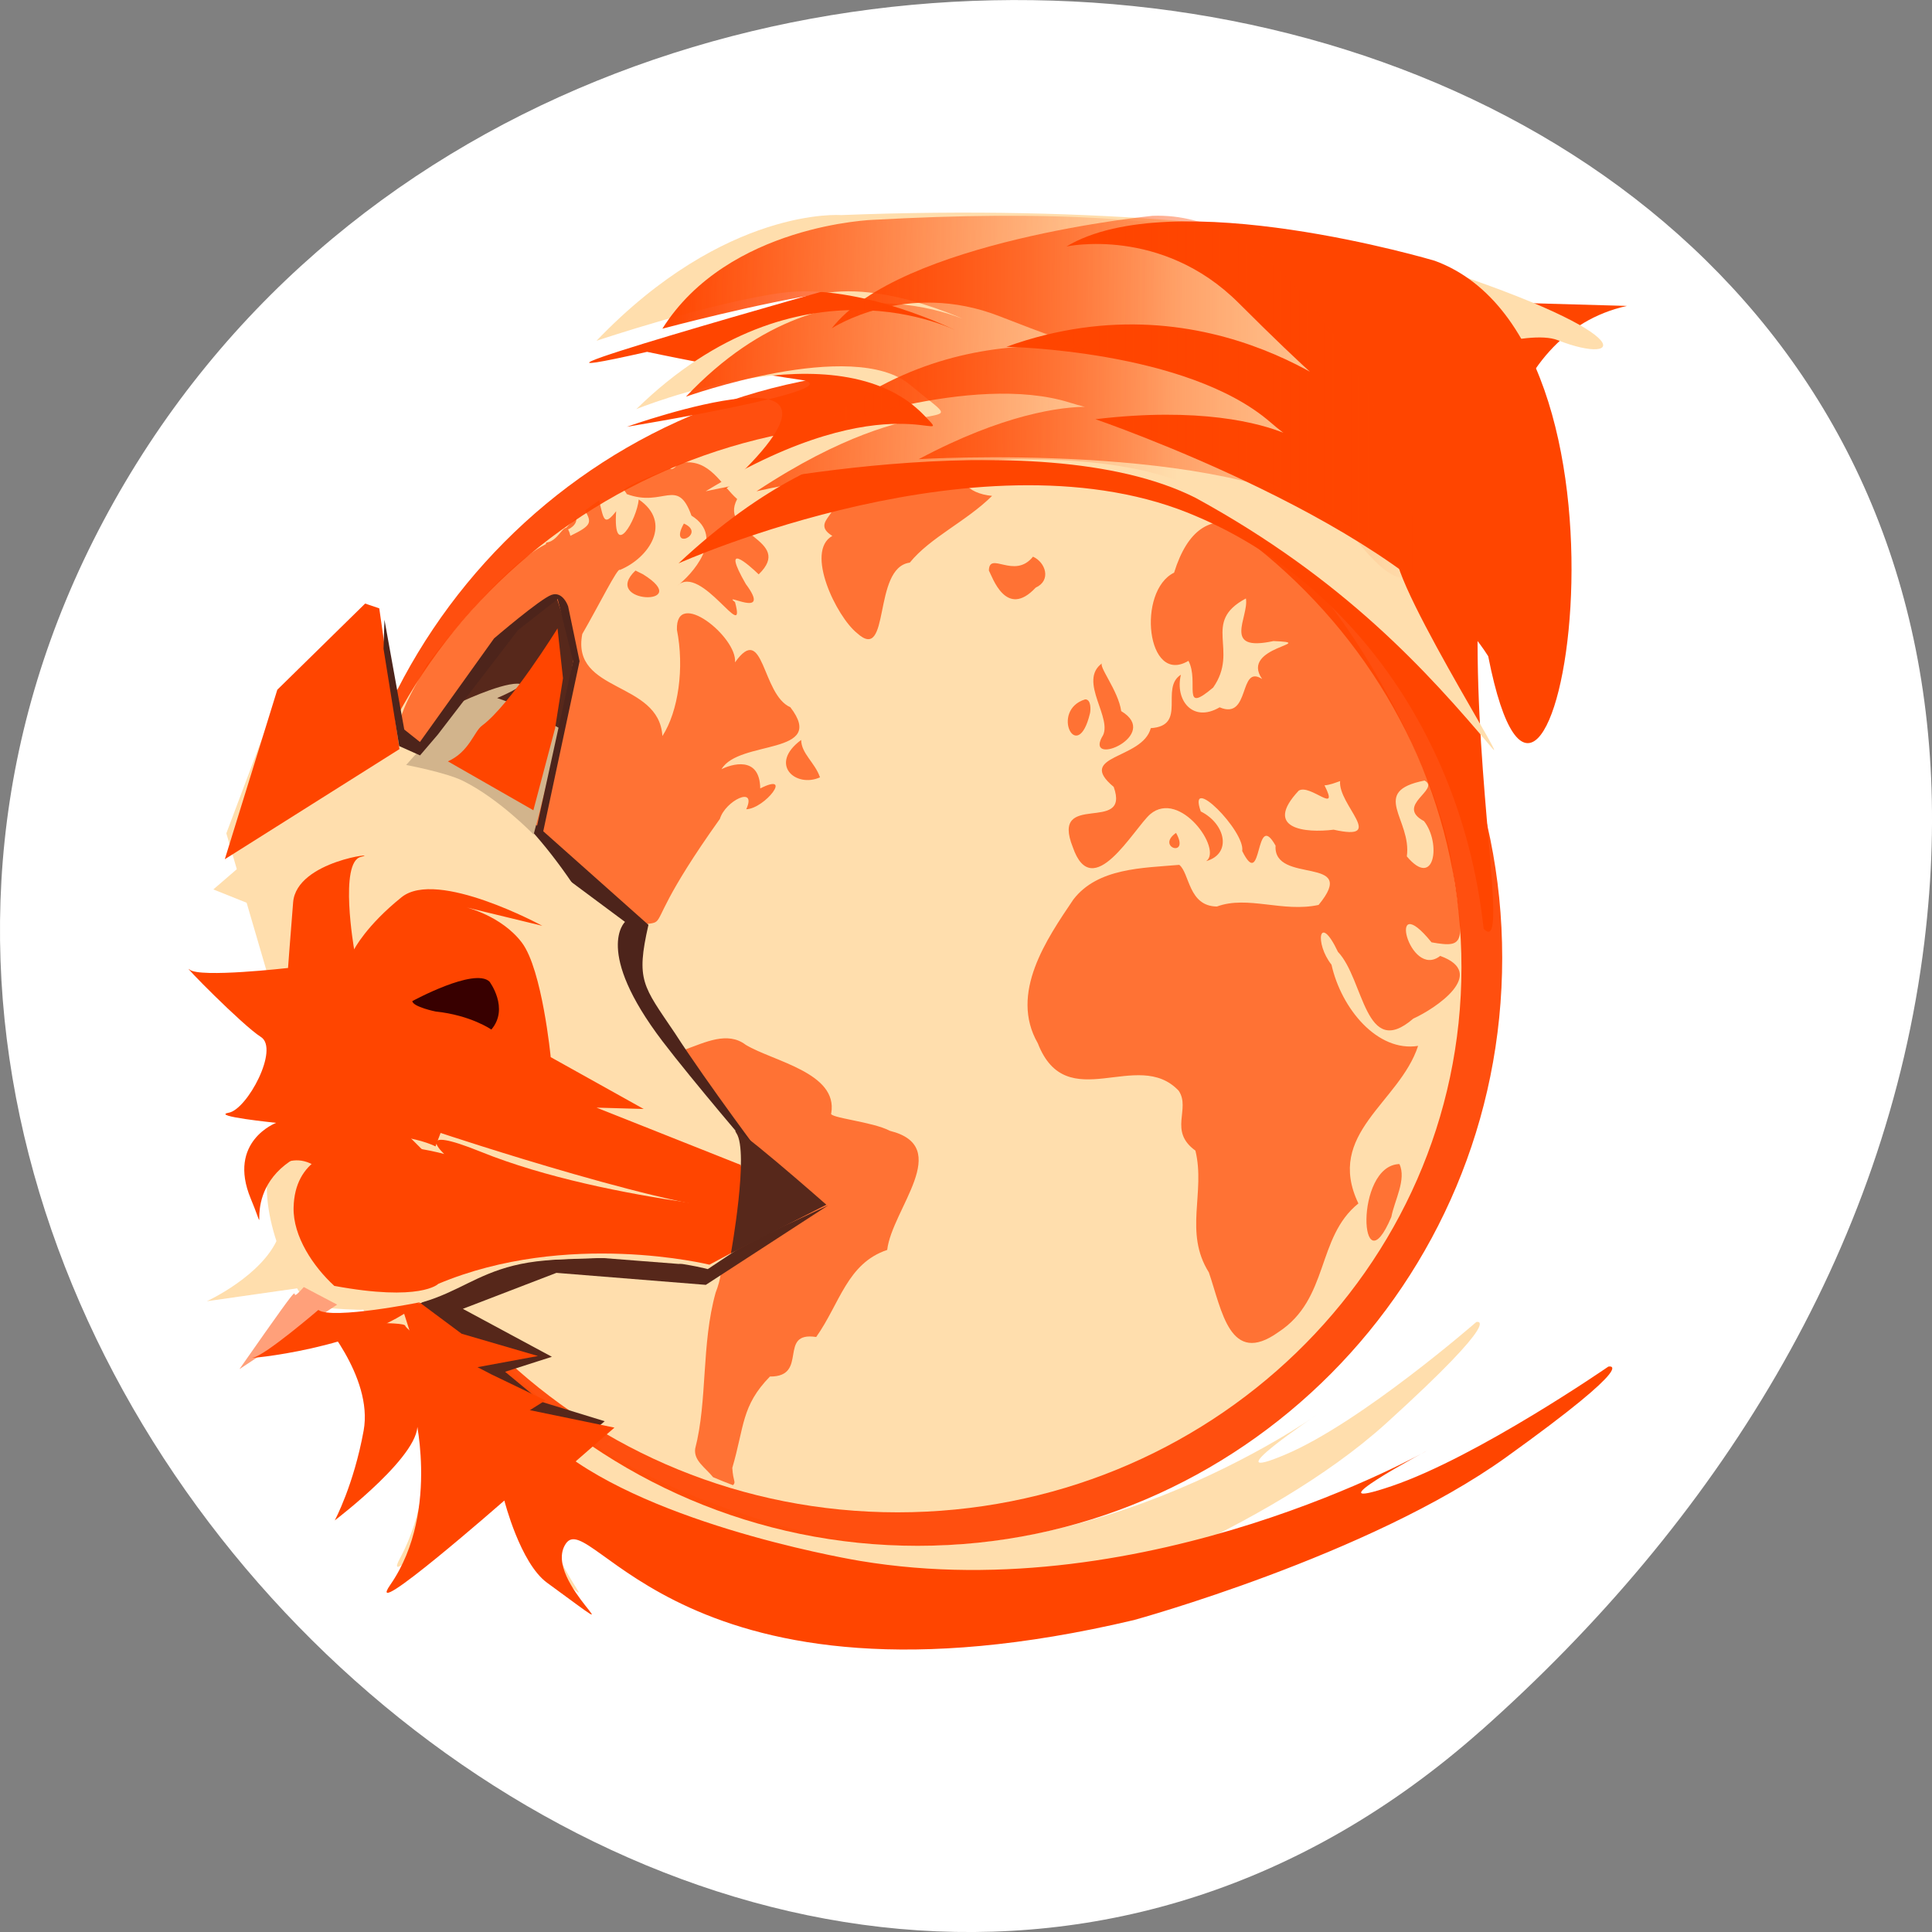 <svg xmlns="http://www.w3.org/2000/svg" xmlns:xlink="http://www.w3.org/1999/xlink" viewBox="0 0 256 256"><rect x="0" y="0" width="256" height="256" fill="#808080" stroke="none"/><defs><linearGradient id="0"><stop style="stop-color:#ff4500"/><stop offset="1" style="stop-color:#ff4500;stop-opacity:0"/></linearGradient><linearGradient gradientUnits="userSpaceOnUse" y2="16.93" x2="65.4" y1="16.13" x1="37.4" id="1" xlink:href="#0"/><linearGradient gradientUnits="userSpaceOnUse" x2="78.27" x1="45.753" id="2" xlink:href="#0"/></defs><g transform="translate(0 -796.36)"><path d="m 196.22 1025.68 c -95.24 84.46 -241.79 -48.767 -182.53 -160.27 59.906 -112.74 258.16 -82.69 241.3 55.767 -5.02 41.2 -27.695 76.954 -58.764 104.51 z" style="fill:#fff;color:#000"/><g transform="matrix(2.444 0 0 2.427 -3.648 810.87)"><path d="m 19.623 62.54 c 0 0 2.679 3.733 2.224 7.078 -0.455 3.345 -1.348 5.485 -1.348 5.485 0 0 4.35 -4.198 3.892 -6.05 -0.279 -1.128 1.291 5.401 -1.205 10.03 -1.311 2.43 5.442 -5.126 5.442 -5.126 0 0 0.785 3.838 2.08 5.05 4.948 4.637 -0.322 -0.071 0.885 -2.383 1.208 -2.312 5.638 11.275 27.29 4.908 0 0 11.245 -3.847 17.78 -9.819 6.536 -5.973 4.869 -5.514 4.869 -5.514 0 0 -6.231 5.476 -10.338 7.23 -4.107 1.754 1.693 -2.165 1.693 -2.165 0 0 -13.305 9.597 -27.17 6.541 0 0 -9.187 -1.985 -14.05 -6.543 0 0 -7.847 -7.713 -7.857 -8.04 -0.01 -0.325 -3.364 -0.057 -4.184 -0.681 z" style="fill:#ffdead"/><g style="fill:#ff4500"><path transform="matrix(0.917 0 0 0.929 4.231 4.36)" d="m 85.83 45.16 c 0 19.09 -15.472 34.557 -34.557 34.557 -19.09 0 -34.557 -15.472 -34.557 -34.557 0 -19.09 15.472 -34.557 34.557 -34.557 19.09 0 34.557 15.472 34.557 34.557 z" style="opacity:0.938;color:#000"/><path d="m 18.747 65.841 c 0 0 3 3.307 2.46 6.291 -0.539 2.984 -1.565 4.898 -1.565 4.898 0 0 4.949 -3.774 4.444 -5.423 -0.307 -1 1.418 4.804 -1.438 8.947 -1.5 2.175 6.189 -4.609 6.189 -4.609 0 0 0.858 3.415 2.313 4.486 5.558 4.095 -0.364 -0.061 1.019 -2.131 1.383 -2.07 6.287 10.01 30.807 4.169 0 0 12.739 -3.513 20.17 -8.885 7.432 -5.372 5.545 -4.951 5.545 -4.951 0 0 -7.084 4.927 -11.739 6.521 -4.655 1.594 1.93 -1.942 1.93 -1.942 0 0 -15.11 8.653 -30.757 6.03 0 0 -10.369 -1.7 -15.835 -5.725 0 0 -8.811 -6.815 -8.82 -7.104 -0.009 -0.289 -3.801 -0.025 -4.723 -0.575 z"/></g><path transform="matrix(1.231 0 0 1.198 -13.653 -8.293)" d="m 76.67 46.02 c 0 13.715 -11.12 24.833 -24.833 24.833 -13.715 0 -24.833 -11.12 -24.833 -24.833 0 -13.715 11.12 -24.833 24.833 -24.833 13.715 0 24.833 11.12 24.833 24.833 z" style="fill:#ffdead;color:#000"/><path d="m 51.752 15.494 c -2.708 -0.022 -4.02 1.308 -5.892 1.666 0.477 1.631 -1.049 2.527 0.409 2.504 0.846 1.301 -1.682 0.397 0.146 1.4 1.051 0.901 -1.098 1.408 0.204 2.216 -1.5 0.842 0.227 4.416 1.341 5.308 1.834 1.68 0.812 -3.577 2.858 -3.849 1.112 -1.381 3.075 -2.256 4.462 -3.645 -1.355 -0.12 -2.159 -1.035 -0.875 -1.604 2.363 2.635 0.608 -1.252 -0.7 -1.866 1.265 -0.438 2.479 -0.118 2.304 -1.254 0.267 -0.212 0.383 -0.398 0.379 -0.554 -1.653 -0.192 -3.21 -0.309 -4.637 -0.321 z m -13.278 3.791 c -0.088 0.039 -0.175 0.076 -0.262 0.117 -0.183 0.228 -0.327 0.271 -0.408 0.175 -0.802 0.392 -1.742 0.683 -2.485 1.16 0.061 0.16 0.138 0.175 0.146 0.256 2.01 0.755 2.757 -0.956 3.516 1.179 1.909 1.197 -0.042 3.279 -0.758 3.82 1.291 -1.223 3.771 3.307 3.12 0.904 -0.776 -0.617 2.067 1.012 0.583 -0.992 -1.365 -2.393 0.124 -1.084 0.7 -0.525 1.957 -1.91 -2.208 -2.146 -1.167 -4.112 -0.873 -0.769 -1.474 -2.202 -2.984 -1.983 z m 26.677 6 c -2.034 0.998 -1.497 6.184 0.775 4.815 0.608 1.156 -0.43 2.969 1.341 1.458 1.429 -2.057 -0.656 -3.566 1.775 -4.863 0.177 1.01 -1.336 2.945 1.491 2.326 2.555 0.105 -1.855 0.294 -0.612 2.071 -1.291 -0.834 -0.618 2.27 -2.304 1.546 -1.46 0.864 -2.434 -0.392 -2.1 -1.779 -1.149 0.729 0.361 2.793 -1.633 2.916 -0.447 1.726 -4.101 1.45 -2.01 3.208 0.927 2.616 -3.461 0.156 -2.216 3.295 1.065 3.104 3.294 -1.01 4.199 -1.808 1.615 -1.364 3.935 1.945 3.03 2.566 1.423 -0.408 1.036 -2.048 -0.292 -2.712 -0.763 -2.152 2.422 1.079 2.246 2.158 1.121 2.284 0.668 -2.338 1.808 -0.292 -0.133 2.159 4.587 0.486 2.333 3.237 -1.938 0.425 -3.843 -0.533 -5.512 0.087 -1.553 -0.015 -1.476 -1.823 -2.041 -2.275 -1.975 0.175 -4.423 0.159 -5.745 1.896 -1.43 2.135 -3.483 5.118 -1.925 7.845 1.56 4.04 5.417 0.21 7.641 2.595 0.661 0.995 -0.574 2.189 0.904 3.266 0.556 2.295 -0.637 4.455 0.729 6.649 0.706 2.064 1.134 5.152 3.762 3.266 2.782 -1.822 2.05 -5.168 4.345 -7.03 -1.816 -3.825 2.23 -5.498 3.237 -8.603 -2.201 0.351 -4.163 -2.029 -4.695 -4.433 -0.925 -1.168 -0.683 -2.893 0.35 -0.7 1.42 1.497 1.457 5.931 4.083 3.645 1.201 -0.546 4.073 -2.476 1.46 -3.424 -1.684 1.327 -2.942 -3.812 -0.47 -0.742 1.92 0.342 1.762 0.023 1.134 -4.085 c -1.018 -7.838 -12.13 -25.672 -15.09 -16.1 z m -19.552 -4.487 c -1.02 0.925 1.939 1.099 0 0 z m -11.629 0.541 c -0.254 0.182 -0.513 0.366 -0.758 0.554 0.359 0.652 0.384 0.807 -0.794 1.383 -0.277 -1.127 -0.524 0.292 -1.306 0.366 -0.005 0.005 -0.024 0.086 -0.029 0.091 -2.536 1.281 -6.442 6.577 -6.442 6.577 -2.153 3.785 -1.293 3 -1.293 4.601 1.21 1.385 0.472 0.615 0 0.233 0.664 2.461 -0.284 6.06 2.333 7.495 0.445 0.898 2.305 4.703 2.391 3.558 -0.936 -1.067 -1.875 -4.25 -0.292 -1.4 1.419 2.709 3.329 4.459 6.124 5.103 1.528 0.566 2.768 2.528 4.112 2.1 0.76 2.18 -2.237 4.265 0.117 6.299 1.229 2.059 3.275 3.409 2.158 6.299 -0.781 2.823 -0.433 5.885 -1.108 8.515 -0.086 0.655 0.537 1.018 0.972 1.558 0.384 0.16 0.659 0.28 1.079 0.437 0.18 -0.194 0.008 -0.169 -0.039 -0.946 0.66 -2.261 0.487 -3.386 2.041 -4.987 2.127 0.018 0.397 -2.485 2.508 -2.158 1.288 -1.837 1.676 -4.02 3.849 -4.754 0.26 -2.23 3.611 -5.635 0.146 -6.503 -0.942 -0.505 -3.364 -0.713 -3.179 -0.962 0.375 -2.213 -3.143 -2.827 -4.637 -3.733 -1.962 -1.515 -4.908 2.512 -5.599 -0.962 -0.412 -1.093 -1.918 -1.113 -1.225 -2.8 -1.249 1.352 -3.702 0.948 -3.062 -1.662 8.26 -2.919 2.381 1.709 8.486 -6.912 0.293 -0.992 2.027 -1.843 1.429 -0.525 1.019 -0.04 2.568 -2.061 0.758 -1.137 -0.026 -1.825 -1.594 -1.309 -2.1 -1.05 0.938 -1.62 5.75 -0.735 3.733 -3.383 -1.563 -0.689 -1.423 -4.69 -3 -2.45 0.133 -1.38 -3.223 -4.094 -3.15 -1.779 0.409 2.071 0.083 4.446 -0.787 5.803 -0.182 -3.035 -4.957 -2.336 -4.345 -5.57 0.886 -1.541 1.943 -3.691 2.041 -3.5 1.588 -0.66 2.861 -2.588 1.021 -3.849 -0.098 1.099 -1.406 3.385 -1.225 0.642 -0.673 0.868 -0.674 0.42 -0.927 -0.596 z m -1.254 0.962 c -0.156 0.126 -0.496 0.524 -0.648 0.651 0.284 0.056 0.777 -0.356 0.648 -0.651 z m 5.855 0.304 c -0.864 1.54 1.276 0.569 0 0 z m 18.927 1.808 c -1.01 1.267 -2.37 -0.331 -2.391 0.758 0.183 0.329 0.929 2.667 2.537 0.933 0.863 -0.396 0.535 -1.386 -0.146 -1.691 z m -21.551 0.758 c -1.918 1.823 3.26 1.986 0.408 0.204 z m 25.313 5.05 c -1.381 0.98 0.664 3.076 -0.029 4.054 -0.865 1.641 3.23 -0.12 1.05 -1.429 -0.155 -1.125 -1.292 -2.507 -1.021 -2.625 z m -0.933 1.983 c -1.924 0.592 -0.419 3.637 0.262 0.758 0.038 -0.167 0.073 -0.764 -0.262 -0.758 z m -15.398 2.216 c -1.79 1.328 -0.291 2.639 1.021 2.041 -0.269 -0.802 -1.01 -1.291 -1.021 -2.041 z m 33.799 2.216 c 0.893 0.491 -1.631 1.353 -0.029 2.216 0.932 1.193 0.582 3.738 -0.933 1.925 0.282 -2.024 -2.061 -3.543 0.962 -4.141 z m -4.579 0.029 c -0.121 1.3 2.559 3.313 -0.35 2.654 -1.539 0.196 -3.834 -0.042 -1.896 -2.129 0.612 -0.4 2.237 1.373 1.4 -0.292 0.297 -0.021 0.566 -0.135 0.846 -0.233 z m -8.895 2.829 c -1.122 0.787 0.776 1.39 0 0 z m 12.11 18.08 c -2.464 0.069 -2.155 6.98 -0.437 2.887 0.163 -0.888 0.834 -2.054 0.437 -2.887 z" style="fill:#ff4500;opacity:0.7"/><path d="m 31.09 74.32 l -0.982 -2.046 l -1.391 -1.555 l 0.982 -0.573 l -3.03 -1.391 l -1.146 -0.409 l 0.245 -1.473 l -1.8 -1.473 l 1.309 -0.9 l 4.01 -1.636 l 4.828 -0.164 l 4.173 0.327 l 1.636 -0.164 l 6.464 -3.03 l -6.628 4.337 l -8.101 -0.655 l -5.073 1.964 l 4.828 2.618 l -2.537 0.818 l 1.964 1.636 l 3.437 1.064 z" style="fill:#56271a"/><path transform="matrix(1.008 0.203 -0.167 0.763 -2.01 6.603)" d="m 35.616 65.899 l 4.02 2.501 l 4.184 0.48 l -4.177 2.231 l -2.508 3.384 l 0.156 -4.733 z" style="fill:#ff4500;color:#000"/><path d="m 18.17 65.31 c 0 0 -2.383 -3.502 -2.204 -6.895 0.275 -5.219 8.898 -1.908 8.898 -1.908 0 0 -0.192 -1.78 3.78 -0.094 7.223 3.066 16.352 3.464 16.352 3.464 l -5.13 3.433 c 0 0 -3.35 -0.947 -8.816 -0.471 -5.183 0.452 -4.803 3.524 -12.88 2.471 z" style="fill:#ffdead"/><path d="m 25.25 64.12 c 0 0 -0.95 0.98 -5.633 0.106 -1.138 -1.05 -2.241 -2.703 -2.207 -4.269 0.113 -5.212 8.167 -2.931 8.167 -2.931 0 0 -1.81 -1.666 2 -0.115 6.933 2.82 17.419 3.451 17.419 3.451 l -5.04 2.707 c 0 0 -7.703 -1.92 -14.714 1.051 z" style="fill:#ff4500"/><path d="m 29.958 38.52 l 6.691 5.995 c -0.687 3.043 -0.304 3.316 1.428 5.902 1.77 2.765 4.97 7.05 4.97 7.05 0 0 -4.489 -4.085 -7.454 -7.126 -6.844 -7.02 0.254 -7.126 -3.068 -6.749 -1.167 0.132 -2.568 -5.073 -2.568 -5.073 z" style="fill:#4d241b"/><path transform="matrix(0.836 -0.549 0.549 0.836 -39.787 22.921)" d="m 26.625 78.63 l 1.664 -2.785 l 1.58 -2.833 l 1.58 2.833 l 1.664 2.785 l -3.244 -0.049 z" style="fill:#ff4500;color:#000"/><g style="fill:#ffdead"><path d="m 23.15 46.621 c -0.598 -0.202 -10.09 -4.04 -10.09 -4.04 l 9.109 -7.917 c 0 0 6.539 -0.48 12.67 11.551 z"/><path d="m 16.03 33.458 l 6.458 1.246 l 12.891 9.65 c 0 0 -1.711 1.566 2.037 6.523 1.603 2.121 5.07 6.203 5.07 6.203 l 0.057 2.889 l -26.23 -11.67 l -2.549 -8.781 z"/></g><path d="m 42.29 60.1 l -0.643 -2.481 l -7.812 -3.125 l 2.555 0.073 l -5.04 -2.83 c 0 0 -0.46 -4.779 -1.562 -6.25 -1.103 -1.47 -3.03 -1.93 -3.03 -1.93 l 4.136 1.01 c 0 0 -5.698 -3.125 -7.628 -1.562 -1.93 1.562 -2.573 2.849 -2.573 2.849 0 0 -0.827 -4.779 0.368 -5.05 1.195 -0.276 -3.492 0.184 -3.676 2.481 -0.184 2.298 -0.276 3.584 -0.276 3.584 0 0 -4.779 0.551 -5.331 0.092 -0.551 -0.46 2.849 3.03 3.86 3.676 1.01 0.643 -0.735 3.952 -1.746 4.136 -1.01 0.184 2.573 0.551 2.573 0.551 0 0 -2.665 1.01 -1.379 4.136 1.287 3.125 -1.01 -0.827 3.125 -2.573 4.136 -1.746 6.893 -0.276 6.893 -0.276 l 0.276 -0.735 c 0 0 13.694 4.595 16.911 4.228 z" style="fill:#ff4500"/><path d="m 28.13 50.23 c 0 0 -1.108 -0.781 -3.02 -0.984 0 0 -1.216 -0.247 -1.266 -0.566 0 0 3.368 -1.851 4.187 -1.067 0 0 1.086 1.456 0.102 2.617 z" style="fill:#380000"/><path d="m 23.15 34.92 l -1.095 -7.685 l -0.766 -0.261 l -4.762 4.705 l -2.846 9.253 z" style="fill:#ff4500"/><path d="m 22.534 34.943 c -0.265 0.09 -3.609 0.628 -3.609 0.628 h 0.531 l -2.768 2.077 l 1.1 -0.326 l -2.995 2.484 h -0.038 l 1.744 -3.625 l -0.872 0.815 c 0 0 1.82 -5.442 3.545 -7.312 0 0 0.965 -1.715 2.301 -2.318 l 0.357 1.691 l 0.315 2.81 z" style="fill:#ff4500ffd"/><path d="m 23.512 35.786 l 6.184 -6.959 c 0 0 2.823 -0.565 2.823 1.129 0 1.694 -2.096 9.631 -2.096 9.631 0 0 -1.873 -1.962 -3.844 -2.94 -0.907 -0.45 -3.067 -0.862 -3.067 -0.862 z" style="fill:#d2b48c"/><path d="m 16.567 61.59 c -0.855 2.085 -3.862 3.474 -3.862 3.474 l 6.06 -0.871 c 0 0 -1.766 -3.653 -2.197 -2.603 z" style="fill:#ffdead"/><path d="m 25.04 57.42 c 0 0 -4.633 -4.352 -4.74 -5.821 -0.249 -3.41 -1.497 2.329 -1.414 2.661 0.083 0.333 -2.245 -0.499 -2.245 -0.499 l 1.331 1.746 c 0 0 -2.412 1.913 -2.329 2.578 0.083 0.665 1.331 -1.663 3.16 -0.249 2.091 1.616 6.237 -0.416 6.237 -0.416 z" style="fill:#ff4500"/><path d="m 26.24 32.461 c 0 0 2.284 -1.115 3.306 -1.115 0.741 0 -1.1 0.786 -1.1 0.786 l 1.1 0.393 l 2.381 1.311 l 0.644 -3.758 l -0.167 -1.141 l -0.702 -2.19 c 0 0 -0.191 -0.076 -1.344 0.821 -1.543 1.199 -4.118 4.893 -4.118 4.893 z" style="fill:#57281b"/><path d="m 25.775 35.588 l 4.635 2.671 l 1.178 -4.477 l 0.428 -2.731 l -0.297 -2.721 c 0 0 -2.554 4.161 -4.091 5.307 -0.441 0.329 -0.686 1.425 -1.852 1.952 z" style="fill:#ff4500"/><path d="m 41.12 62.45 c 0 0 0.992 -5.523 0.298 -6.561 -0.685 -1.024 4.876 3.905 4.876 3.905 z" style="fill:#57281b"/><path d="m 27.03 77.53 l 3.302 -4.324 l 0.291 0.705 l 2.094 5.02 l -0.756 -0.1 l -5.396 -0.698 z" transform="matrix(0.664 -0.757 0.897 0.56 -57.719 52.53)" style="fill:#ff4500;color:#000"/><path d="m 17.963 64.29 c -1.343 1.538 1.052 -2.06 -3.488 4.48 l 5.297 -3.521 z" style="fill:#ffa07a"/><path d="m 16.256 29.742 c 0 0 -2.974 0.749 -4.378 4.57 0 0 -3.956 2.827 -3.613 2.729 0.619 -0.177 2.552 0.61 2.326 1.42 -0.286 1.029 -1.036 0.98 -2.692 1.91 -0.499 0.28 2.917 0 2.574 1.763 0 0 2.292 -10.678 5.782 -12.392 z" style="fill-opacity:0"/><path d="m 89.69 10.723 l -42.19 -1.196 c 0 0 -22.06 6.242 -10.926 3.704 0 0 4.635 0.993 8.267 1.518 3.337 0.483 -9.367 2.574 -9.367 2.574 0 0 14.73 -5.274 5.245 3.436 0 0 6.371 -3.941 9.66 -2.908 3.289 1.034 -2.746 -1.891 -12.1 6.928 0 0 16.748 -7.567 28.14 -2.542 8.07 3.457 14.363 11.831 15.51 22.488 2.595 2.818 -6.04 -30.877 7.761 -34 z" style="fill:#ff4500"/><path d="m 47.11 5.765 c 0 0 -6.273 -0.504 -13.277 6.862 0 0 6.239 -2.112 10.09 -2.623 4.199 -0.557 9.446 2.086 9.446 2.086 0 0 -8.505 -4.463 -17.38 4.27 0 0 10.945 -4.552 15.6 0.331 1.883 1.975 -1.664 -2.107 -11.838 4.153 0 0 17.863 -4.069 26.568 0.362 8.03 4.421 12.564 9.471 16.09 13.684 1.061 1.266 -7.578 -12.414 -4.639 -10.878 1.741 0.909 -0.08 -1.633 -1.414 -4.325 -1.145 -2.312 1.294 -1.597 3.936 -0.412 2.643 1.185 -3.282 -5.775 -2.752 -5.744 2.306 0.138 6.748 -1.597 8.416 -0.934 3.655 1.453 4.803 -0.384 -8 -4.427 c -5.595 -1.766 -17.05 -2.951 -30.845 -2.406 z" style="fill:#ffdead"/><path d="m 48.877 6.02 c 0 0 -7.901 0.236 -11.473 5.947 0 0 5.402 -1.453 8.959 -1.964 3.88 -0.557 8.729 2.086 8.729 2.086 0 0 -8.206 -5.144 -16.407 3.588 0 0 9.05 -3.256 12.159 -0.638 3.821 3.222 1.065 -0.456 -8.335 5.804 0 0 17.434 -4.095 24.633 0.268 3.787 2.485 5.824 -1.207 11.257 1.864 1.608 0.909 8.837 5.363 7.747 2.595 -2.117 -5.377 -3.808 -6 -4.01 -7.04 c -2.164 -11.291 -14.875 -13.524 -33.26 -12.509 z" style="fill:url(#1)"/><g style="fill:#ff4500"><path d="m 79.27 8.256 c 0 0 -14.195 -4.262 -19.959 -0.777 0 0 5.149 -1.129 9.335 3.083 7.596 7.642 6.849 5.8 6.849 5.8 0 0 -8.181 -7.499 -19.439 -3.406 0 0 9.777 0.158 14.317 4.122 3.765 3.287 1.724 -1.516 -9.49 -0.17 0 0 16.839 5.799 21.295 12.941 3.332 17.06 9.521 -17.02 -2.908 -21.594 z"/><path d="m 24.265 65.12 c 0 0 -4.755 0.962 -5.514 0.42 0 0 -2.885 2.492 -3.535 2.6 -0.65 0.108 6.06 -0.446 9.05 -3.02 z"/></g><path d="m 22.337 27.858 l 1.074 5.994 l 0.848 0.679 l 4.02 -5.655 c 0 0 2.488 -2.149 3.11 -2.375 0.622 -0.226 0.905 0.622 0.905 0.622 l 0.622 2.997 l -1.979 9.331 l -0.339 -0.283 l 1.965 -9.05 l -0.834 -3.393 l -2.149 1.696 l -4.354 5.711 l -0.961 1.131 l -1.131 -0.509 l -0.848 -5.316 z" style="fill:#4d241b"/><path d="m 63.976 5.805 c 0 0 -13.696 1.353 -17.392 6.146 0 0 4.01 -2.667 9.108 -0.661 9.247 3.639 7.948 2.393 7.948 2.393 0 0 -9.698 -3.324 -17.887 3.83 0 0 8.439 -3.192 13.751 -1.508 4.405 1.396 0.936 -1.819 -8.198 3.084 0 0 16.513 -1 22.89 3.298 c 8.962 12.75 2.074 -17.08 -10.221 -16.582 z" style="fill:url(#2)"/></g></g></svg>